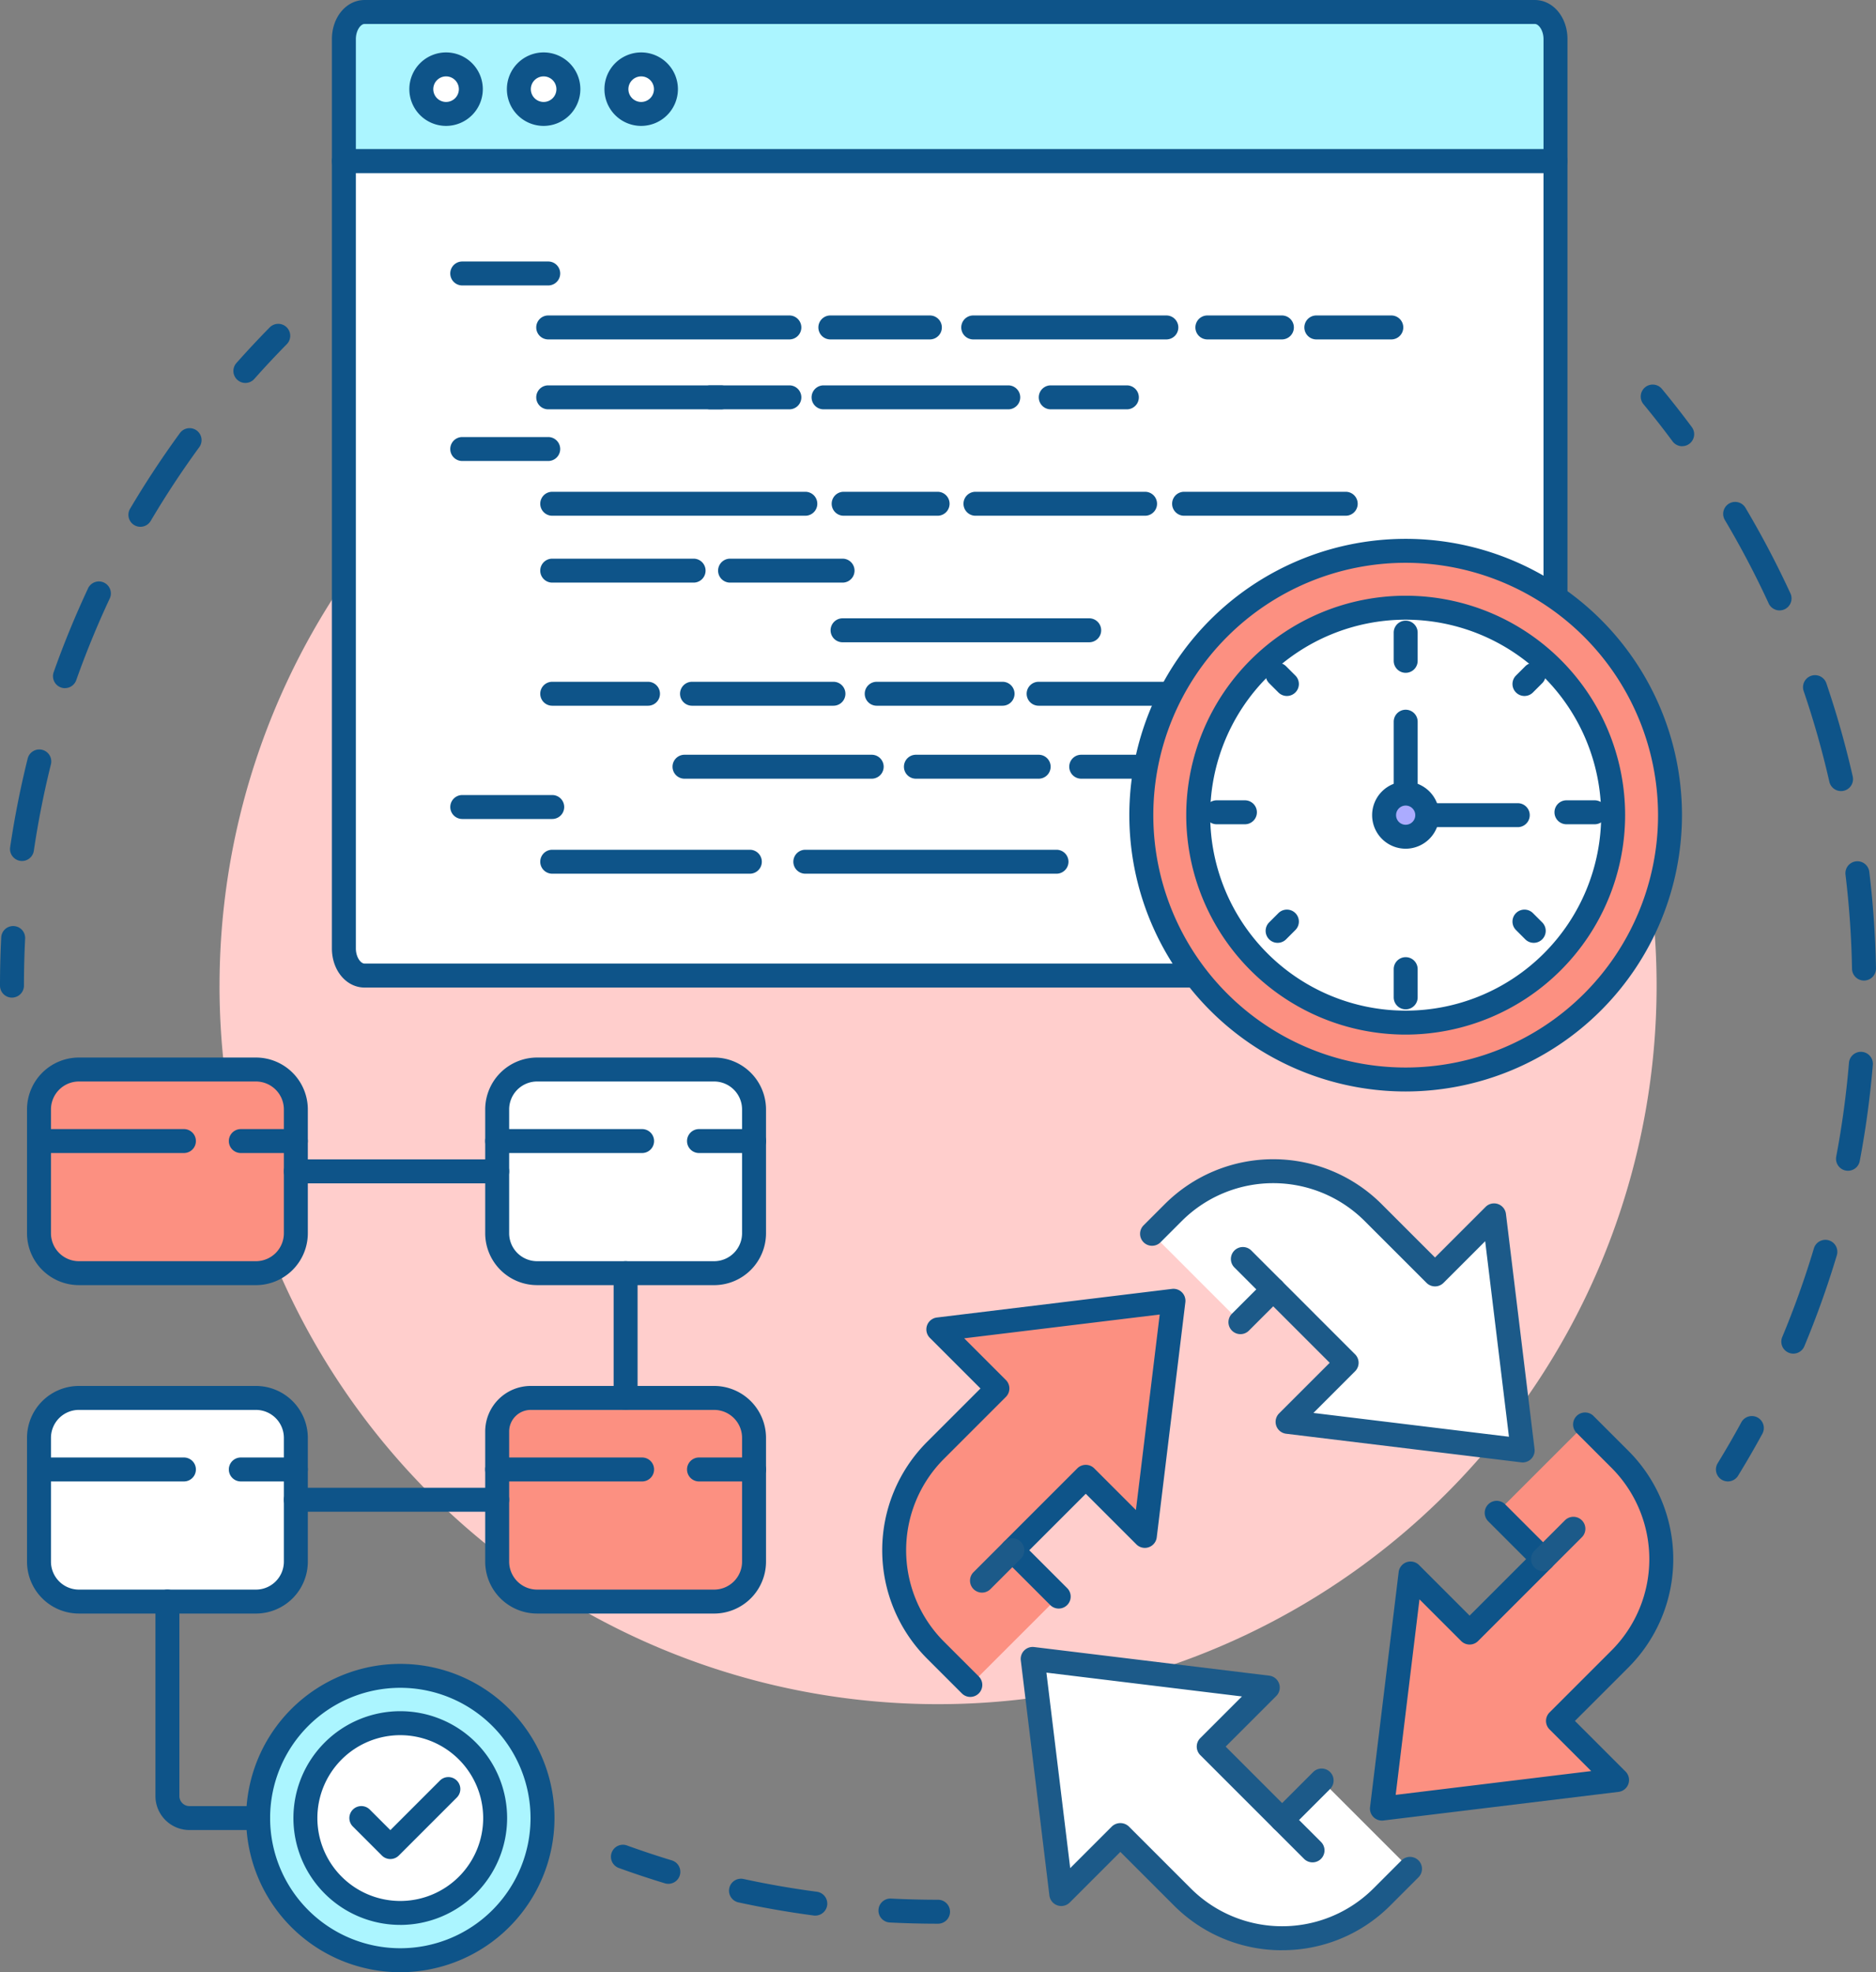 <svg xmlns="http://www.w3.org/2000/svg" width="206.451" height="217.045" viewBox="0 0 206.451 217.045">
  <rect x="0" y="0" width="206.451" height="217.045" fill="#808080" stroke="none"/>
  <g id="Grupo_117815" data-name="Grupo 117815" transform="translate(-1105 -451)">
    <g id="Grupo_117814" data-name="Grupo 117814">
      <g id="Grupo_114525" data-name="Grupo 114525" transform="translate(898 -397.107)">
        <path id="Trazado_225939" data-name="Trazado 225939" d="M104.43,279.317A79.073,79.073,0,1,1,183.5,358.39a79.073,79.073,0,0,1-79.073-79.073" transform="translate(126.731 677.263)" fill="#ffcecc"/>
        <path id="Trazado_225940" data-name="Trazado 225940" d="M784.989,262.9a1.316,1.316,0,0,1-1.059-.533c-1.028-1.385-2.106-2.762-3.206-4.095a1.318,1.318,0,1,1,2.033-1.678c1.128,1.367,2.235,2.781,3.289,4.2a1.318,1.318,0,0,1-1.057,2.1" transform="translate(-392.863 634.316)" fill="#0e5489"/>
        <path id="Trazado_225941" data-name="Trazado 225941" d="M827.352,405.633a1.319,1.319,0,0,1-1.216-1.825,100.2,100.2,0,0,0,3.49-9.776,1.318,1.318,0,0,1,2.525.756,102.853,102.853,0,0,1-3.582,10.034,1.318,1.318,0,0,1-1.217.811m6.026-20.124a1.319,1.319,0,0,1-1.3-1.563,101.093,101.093,0,0,0,1.4-10.287,1.318,1.318,0,1,1,2.626.22,103.663,103.663,0,0,1-1.436,10.556,1.318,1.318,0,0,1-1.294,1.073m1.759-20.933a1.318,1.318,0,0,1-1.317-1.294,101.877,101.877,0,0,0-.717-10.357,1.318,1.318,0,0,1,2.617-.317,104.542,104.542,0,0,1,.736,10.626,1.318,1.318,0,0,1-1.294,1.341h-.024m-2.528-20.851a1.318,1.318,0,0,1-1.284-1.025,100.239,100.239,0,0,0-2.828-9.986,1.318,1.318,0,1,1,2.5-.849,102.809,102.809,0,0,1,2.9,10.25,1.319,1.319,0,0,1-1.286,1.611m-6.763-19.883a1.318,1.318,0,0,1-1.2-.767,100.69,100.69,0,0,0-4.827-9.189,1.318,1.318,0,0,1,2.267-1.345,103.3,103.3,0,0,1,4.954,9.43,1.318,1.318,0,0,1-1.2,1.87" transform="translate(-423.004 591.443)" fill="#0e5489"/>
        <path id="Trazado_225942" data-name="Trazado 225942" d="M817.511,753.936a1.318,1.318,0,0,1-1.122-2.008c.9-1.472,1.78-2.986,2.6-4.5a1.318,1.318,0,1,1,2.315,1.261c-.847,1.554-1.746,3.108-2.673,4.618a1.317,1.317,0,0,1-1.124.629" transform="translate(-420.358 257.205)" fill="#0e5489"/>
        <path id="Trazado_225943" data-name="Trazado 225943" d="M1.318,521.443A1.318,1.318,0,0,1,0,520.125c0-1.777.046-3.573.136-5.338a1.318,1.318,0,0,1,2.632.134c-.088,1.721-.132,3.472-.132,5.2a1.318,1.318,0,0,1-1.318,1.318" transform="translate(207 436.455)" fill="#0e5489"/>
        <path id="Trazado_225944" data-name="Trazado 225944" d="M6.081,324.565a1.32,1.32,0,0,1-1.305-1.511c.483-3.269,1.132-6.549,1.927-9.75a1.318,1.318,0,1,1,2.558.636c-.775,3.119-1.407,6.315-1.878,9.5a1.319,1.319,0,0,1-1.3,1.125m4.726-19.02a1.319,1.319,0,0,1-1.242-1.759c1.1-3.11,2.371-6.2,3.771-9.2a1.318,1.318,0,1,1,2.387,1.117c-1.364,2.915-2.6,5.929-3.674,8.959a1.319,1.319,0,0,1-1.242.878m8.3-17.753a1.318,1.318,0,0,1-1.133-1.989c1.679-2.839,3.518-5.632,5.465-8.3a1.318,1.318,0,1,1,2.129,1.553c-1.9,2.6-3.689,5.322-5.325,8.088a1.318,1.318,0,0,1-1.136.647" transform="translate(203.34 618.295)" fill="#0e5489"/>
        <path id="Trazado_225945" data-name="Trazado 225945" d="M112.338,233.784a1.318,1.318,0,0,1-.985-2.193c1.176-1.325,2.4-2.636,3.645-3.9a1.318,1.318,0,1,1,1.878,1.849c-1.211,1.23-2.406,2.508-3.552,3.8a1.314,1.314,0,0,1-.986.443" transform="translate(121.665 656.467)" fill="#0e5489"/>
        <path id="Trazado_225946" data-name="Trazado 225946" d="M424.314,979.017c-1.775,0-3.571-.046-5.338-.136a1.318,1.318,0,0,1,.134-2.632c1.722.088,3.473.132,5.2.132a1.318,1.318,0,0,1,0,2.636" transform="translate(-114.08 80.797)" fill="#0e5489"/>
        <path id="Trazado_225947" data-name="Trazado 225947" d="M356.311,970.9a1.314,1.314,0,0,1-.175-.012c-2.763-.366-5.543-.85-8.261-1.439a1.318,1.318,0,1,1,.558-2.576c2.649.574,5.357,1.045,8.05,1.4a1.318,1.318,0,0,1-.171,2.625" transform="translate(-59.591 88.023)" fill="#0e5489"/>
        <path id="Trazado_225948" data-name="Trazado 225948" d="M296.908,954.957a1.316,1.316,0,0,1-.384-.057c-1.695-.515-3.4-1.082-5.065-1.685a1.318,1.318,0,1,1,.9-2.478c1.623.587,3.283,1.139,4.934,1.641a1.318,1.318,0,0,1-.383,2.579" transform="translate(-16.358 100.467)" fill="#0e5489"/>
        <path id="Trazado_225949" data-name="Trazado 225949" d="M557.719,646.862l3.609-3.609,8.079,8.079-6.5,6.5,25.874,3.149-3.148-25.874-6.5,6.5-6.817-6.817a15.537,15.537,0,0,0-21.973,0l-2.347,2.347" transform="translate(-214.209 346.752)" fill="#fff"/>
        <path id="Trazado_225950" data-name="Trazado 225950" d="M584.4,657.946a1.3,1.3,0,0,1-.159-.01l-25.874-3.148a1.318,1.318,0,0,1-.773-2.24l5.568-5.568-6.215-6.215-2.677,2.677a1.318,1.318,0,0,1-1.864-1.864l3.609-3.609a1.357,1.357,0,0,1,1.864,0l8.078,8.079a1.318,1.318,0,0,1,0,1.864l-4.587,4.587,21.517,2.619L580.271,633.6l-4.587,4.587a1.318,1.318,0,0,1-1.864,0L567,631.37a14.236,14.236,0,0,0-20.109,0l-2.347,2.347a1.318,1.318,0,0,1-1.864-1.864l2.347-2.347a16.875,16.875,0,0,1,23.837,0l5.885,5.885,5.568-5.568a1.318,1.318,0,0,1,2.24.773l3.148,25.874a1.318,1.318,0,0,1-1.308,1.477" transform="translate(-209.83 351.104)" fill="#1c5a89"/>
        <line id="Línea_1934" data-name="Línea 1934" x1="3.343" y1="3.343" transform="translate(343.775 986.662)" fill="#fff"/>
        <path id="Trazado_225951" data-name="Trazado 225951" d="M590.141,672.321a1.314,1.314,0,0,1-.932-.386l-3.343-3.343a1.318,1.318,0,0,1,1.864-1.864l3.343,3.343a1.318,1.318,0,0,1-.932,2.25" transform="translate(-243.022 319.002)" fill="#1c5a89"/>
        <path id="Trazado_225952" data-name="Trazado 225952" d="M669.952,760.463l5.1,5.1-8.079,8.079-6.5-6.5-3.149,25.874,25.874-3.148-6.5-6.5,6.817-6.817a15.537,15.537,0,0,0,0-21.973l-3.837-3.837" transform="translate(-298.244 254.133)" fill="#fc9081"/>
        <path id="Trazado_225953" data-name="Trazado 225953" d="M652.945,789.953a1.318,1.318,0,0,1-1.308-1.477l3.149-25.874a1.318,1.318,0,0,1,2.24-.773l5.568,5.568,6.215-6.215-4.167-4.167a1.318,1.318,0,1,1,1.864-1.864l5.1,5.1a1.318,1.318,0,0,1,0,1.864l-8.079,8.079a1.318,1.318,0,0,1-1.864,0l-4.587-4.587-2.618,21.517,21.517-2.618-4.587-4.587a1.318,1.318,0,0,1,0-1.864l6.817-6.817a14.22,14.22,0,0,0,0-20.109l-3.837-3.837a1.318,1.318,0,0,1,1.864-1.864l3.837,3.837a16.855,16.855,0,0,1,0,23.837l-5.885,5.885,5.569,5.568a1.318,1.318,0,0,1-.773,2.24L653.1,789.944a1.314,1.314,0,0,1-.159.01" transform="translate(-293.865 258.511)" fill="#0e5489"/>
        <line id="Línea_1935" data-name="Línea 1935" y1="3.343" x2="3.343" transform="translate(376.807 1016.351)" fill="#fff"/>
        <path id="Trazado_225954" data-name="Trazado 225954" d="M729.569,800.643a1.318,1.318,0,0,1-.932-2.25l3.343-3.343a1.318,1.318,0,0,1,1.864,1.864l-3.343,3.343a1.314,1.314,0,0,1-.932.386" transform="translate(-352.762 220.369)" fill="#1c5a89"/>
        <path id="Trazado_225955" data-name="Trazado 225955" d="M523,875.652,518.657,880l-8.079-8.079,6.5-6.5L491.2,862.271l3.149,25.874,6.5-6.5,6.817,6.817a15.538,15.538,0,0,0,21.973,0l3.085-3.085" transform="translate(-170.559 168.404)" fill="#fff"/>
        <path id="Trazado_225956" data-name="Trazado 225956" d="M514.279,889.952a16.745,16.745,0,0,1-11.919-4.937l-5.885-5.885-5.569,5.569a1.318,1.318,0,0,1-2.24-.773l-3.148-25.874a1.318,1.318,0,0,1,1.467-1.468l25.874,3.149a1.318,1.318,0,0,1,.772,2.24l-5.568,5.568,6.215,6.215,3.415-3.415a1.318,1.318,0,1,1,1.864,1.864l-4.347,4.347a1.356,1.356,0,0,1-1.864,0l-8.079-8.079a1.318,1.318,0,0,1,0-1.864l4.587-4.587L488.338,859.4l2.618,21.517,4.587-4.587a1.357,1.357,0,0,1,1.864,0l6.817,6.817a14.219,14.219,0,0,0,20.109,0l3.085-3.085a1.318,1.318,0,0,1,1.864,1.864l-3.085,3.085a16.745,16.745,0,0,1-11.919,4.937" transform="translate(-166.181 172.782)" fill="#1c5a89"/>
        <line id="Línea_1936" data-name="Línea 1936" x2="3.343" y2="3.343" transform="translate(348.099 1048.402)" fill="#fff"/>
        <path id="Trazado_225957" data-name="Trazado 225957" d="M608.825,939.177a1.314,1.314,0,0,1-.932-.386l-3.343-3.343a1.318,1.318,0,0,1,1.864-1.864l3.343,3.343a1.318,1.318,0,0,1-.932,2.25" transform="translate(-257.383 113.886)" fill="#1c5a89"/>
        <path id="Trazado_225958" data-name="Trazado 225958" d="M443.4,724.47l-5.1-5.1,8.079-8.078,6.5,6.5,3.149-25.874-25.874,3.148,6.5,6.5-6.817,6.817a15.537,15.537,0,0,0,0,21.973l3.837,3.837" transform="translate(-119.896 299.343)" fill="#fc9081"/>
        <path id="Trazado_225959" data-name="Trazado 225959" d="M429.328,731.133a1.314,1.314,0,0,1-.932-.386l-3.837-3.837a16.875,16.875,0,0,1,0-23.837l5.885-5.885-5.569-5.569a1.318,1.318,0,0,1,.773-2.24l25.874-3.149a1.318,1.318,0,0,1,1.468,1.468l-3.149,25.874a1.318,1.318,0,0,1-2.24.773l-5.569-5.569-6.215,6.215,4.167,4.167a1.318,1.318,0,1,1-1.864,1.864l-5.1-5.1a1.318,1.318,0,0,1,0-1.864l8.079-8.079a1.318,1.318,0,0,1,1.864,0l4.587,4.587,2.618-21.517-21.517,2.618,4.587,4.587a1.318,1.318,0,0,1,0,1.864l-6.817,6.817a14.235,14.235,0,0,0,0,20.109l3.837,3.837a1.318,1.318,0,0,1-.932,2.25" transform="translate(-115.544 303.723)" fill="#0e5489"/>
        <line id="Línea_1937" data-name="Línea 1937" x1="3.343" y2="3.343" transform="translate(315.067 1018.714)" fill="#fff"/>
        <path id="Trazado_225960" data-name="Trazado 225960" d="M462.712,810.856a1.318,1.318,0,0,1-.932-2.25l3.343-3.343a1.318,1.318,0,1,1,1.864,1.864l-3.343,3.343a1.314,1.314,0,0,1-.932.386" transform="translate(-147.645 212.52)" fill="#1c5a89"/>
        <path id="Trazado_225961" data-name="Trazado 225961" d="M42.418,604.32H22.937a4.393,4.393,0,0,1-4.393-4.393V586.3a4.393,4.393,0,0,1,4.393-4.393H42.418a4.393,4.393,0,0,1,4.393,4.393v13.626a4.393,4.393,0,0,1-4.393,4.393" transform="translate(192.747 383.901)" fill="#fc9081"/>
        <path id="Trazado_225962" data-name="Trazado 225962" d="M38.04,601.259H18.559a5.717,5.717,0,0,1-5.711-5.711V581.923a5.717,5.717,0,0,1,5.711-5.711H38.04a5.717,5.717,0,0,1,5.711,5.711v13.626a5.717,5.717,0,0,1-5.711,5.711M18.559,578.848a3.078,3.078,0,0,0-3.075,3.075v13.626a3.078,3.078,0,0,0,3.075,3.075H38.04a3.078,3.078,0,0,0,3.075-3.075V581.923a3.078,3.078,0,0,0-3.075-3.075Z" transform="translate(197.125 388.279)" fill="#0e5489"/>
        <line id="Línea_1938" data-name="Línea 1938" x1="6.057" transform="translate(233.502 973.682)" fill="#8db8f7"/>
        <path id="Trazado_225963" data-name="Trazado 225963" d="M116.227,612.874H110.17a1.318,1.318,0,1,1,0-2.636h6.057a1.318,1.318,0,0,1,0,2.636" transform="translate(123.332 362.126)" fill="#0e5489"/>
        <line id="Línea_1939" data-name="Línea 1939" x1="15.948" transform="translate(211.291 973.682)" fill="#8db8f7"/>
        <path id="Trazado_225964" data-name="Trazado 225964" d="M30.115,612.874H14.166a1.318,1.318,0,1,1,0-2.636H30.115a1.318,1.318,0,0,1,0,2.636" transform="translate(197.125 362.126)" fill="#0e5489"/>
        <path id="Trazado_225965" data-name="Trazado 225965" d="M260.36,604.32H240.879a4.393,4.393,0,0,1-4.393-4.393V586.3a4.393,4.393,0,0,1,4.393-4.393H260.36a4.393,4.393,0,0,1,4.393,4.393v13.626a4.393,4.393,0,0,1-4.393,4.393" transform="translate(25.228 383.901)" fill="#fff"/>
        <path id="Trazado_225966" data-name="Trazado 225966" d="M255.981,601.259H236.5a5.717,5.717,0,0,1-5.711-5.711V581.923a5.717,5.717,0,0,1,5.711-5.711h19.481a5.717,5.717,0,0,1,5.711,5.711v13.626a5.717,5.717,0,0,1-5.711,5.711M236.5,578.848a3.078,3.078,0,0,0-3.075,3.075v13.626a3.078,3.078,0,0,0,3.075,3.075h19.481a3.078,3.078,0,0,0,3.075-3.075V581.923a3.078,3.078,0,0,0-3.075-3.075Z" transform="translate(29.607 388.279)" fill="#0e5489"/>
        <line id="Línea_1940" data-name="Línea 1940" x1="6.057" transform="translate(283.925 973.682)" fill="#8db8f7"/>
        <path id="Trazado_225967" data-name="Trazado 225967" d="M334.168,612.874h-6.057a1.318,1.318,0,1,1,0-2.636h6.057a1.318,1.318,0,1,1,0,2.636" transform="translate(-44.186 362.126)" fill="#0e5489"/>
        <line id="Línea_1941" data-name="Línea 1941" x1="15.948" transform="translate(261.714 973.682)" fill="#8db8f7"/>
        <path id="Trazado_225968" data-name="Trazado 225968" d="M248.056,612.874H232.107a1.318,1.318,0,1,1,0-2.636h15.948a1.318,1.318,0,0,1,0,2.636" transform="translate(29.607 362.126)" fill="#0e5489"/>
        <path id="Trazado_225969" data-name="Trazado 225969" d="M42.418,760.53H22.937a4.393,4.393,0,0,1-4.393-4.393V742.511a4.393,4.393,0,0,1,4.393-4.393H42.418a4.393,4.393,0,0,1,4.393,4.393v13.626a4.393,4.393,0,0,1-4.393,4.393" transform="translate(192.747 263.833)" fill="#fff"/>
        <path id="Trazado_225970" data-name="Trazado 225970" d="M38.04,757.47H18.559a5.717,5.717,0,0,1-5.711-5.711V738.134a5.717,5.717,0,0,1,5.711-5.711H38.04a5.717,5.717,0,0,1,5.711,5.711v13.626a5.717,5.717,0,0,1-5.711,5.711M18.559,735.059a3.078,3.078,0,0,0-3.075,3.075v13.626a3.079,3.079,0,0,0,3.075,3.075H38.04a3.079,3.079,0,0,0,3.075-3.075V738.134a3.078,3.078,0,0,0-3.075-3.075Z" transform="translate(197.125 268.21)" fill="#0e5489"/>
        <line id="Línea_1942" data-name="Línea 1942" x1="6.057" transform="translate(233.502 1009.823)" fill="#8db8f7"/>
        <path id="Trazado_225971" data-name="Trazado 225971" d="M116.227,769.085H110.17a1.318,1.318,0,1,1,0-2.636h6.057a1.318,1.318,0,0,1,0,2.636" transform="translate(123.332 242.057)" fill="#0e5489"/>
        <line id="Línea_1943" data-name="Línea 1943" x1="15.948" transform="translate(211.291 1009.823)" fill="#8db8f7"/>
        <path id="Trazado_225972" data-name="Trazado 225972" d="M30.115,769.085H14.166a1.318,1.318,0,1,1,0-2.636H30.115a1.318,1.318,0,0,1,0,2.636" transform="translate(197.125 242.057)" fill="#0e5489"/>
        <path id="Trazado_225973" data-name="Trazado 225973" d="M260.36,760.53H240.879a4.393,4.393,0,0,1-4.393-4.393V741.81a3.692,3.692,0,0,1,3.692-3.692H260.36a4.393,4.393,0,0,1,4.393,4.393v13.626a4.393,4.393,0,0,1-4.393,4.393" transform="translate(25.228 263.833)" fill="#fc9081"/>
        <path id="Trazado_225974" data-name="Trazado 225974" d="M255.981,757.47H236.5a5.717,5.717,0,0,1-5.711-5.711V737.432a5.015,5.015,0,0,1,5.01-5.009h20.182a5.717,5.717,0,0,1,5.711,5.711v13.626a5.718,5.718,0,0,1-5.711,5.711M235.8,735.059a2.376,2.376,0,0,0-2.374,2.374v14.327a3.079,3.079,0,0,0,3.075,3.075h19.481a3.079,3.079,0,0,0,3.075-3.075V738.134a3.078,3.078,0,0,0-3.075-3.075Z" transform="translate(29.607 268.21)" fill="#0e5489"/>
        <line id="Línea_1944" data-name="Línea 1944" x1="6.057" transform="translate(283.925 1009.823)" fill="#8db8f7"/>
        <path id="Trazado_225975" data-name="Trazado 225975" d="M334.168,769.085h-6.057a1.318,1.318,0,1,1,0-2.636h6.057a1.318,1.318,0,1,1,0,2.636" transform="translate(-44.186 242.057)" fill="#0e5489"/>
        <line id="Línea_1945" data-name="Línea 1945" x1="15.948" transform="translate(261.714 1009.823)" fill="#8db8f7"/>
        <path id="Trazado_225976" data-name="Trazado 225976" d="M248.056,769.085H232.107a1.318,1.318,0,1,1,0-2.636h15.948a1.318,1.318,0,0,1,0,2.636" transform="translate(29.607 242.057)" fill="#0e5489"/>
        <path id="Trazado_225977" data-name="Trazado 225977" d="M122.761,885.979a15.648,15.648,0,1,1,15.648,15.648,15.648,15.648,0,0,1-15.648-15.648" transform="translate(112.641 162.209)" fill="#abf5ff"/>
        <path id="Trazado_225978" data-name="Trazado 225978" d="M134.031,898.566A16.966,16.966,0,1,1,151,881.6a16.985,16.985,0,0,1-16.965,16.966m0-31.3a14.33,14.33,0,1,0,14.33,14.33,14.346,14.346,0,0,0-14.33-14.33" transform="translate(117.02 166.587)" fill="#0e5489"/>
        <path id="Trazado_225979" data-name="Trazado 225979" d="M145.267,903.277a10.441,10.441,0,1,1,10.441,10.441,10.441,10.441,0,0,1-10.441-10.441" transform="translate(95.342 144.91)" fill="#fff"/>
        <path id="Trazado_225980" data-name="Trazado 225980" d="M151.329,910.657A11.759,11.759,0,1,1,163.087,898.9a11.772,11.772,0,0,1-11.758,11.759m0-20.882a9.123,9.123,0,1,0,9.123,9.123,9.133,9.133,0,0,0-9.123-9.123" transform="translate(99.721 149.288)" fill="#0e5489"/>
        <path id="Trazado_225981" data-name="Trazado 225981" d="M170.7,927.491a1.318,1.318,0,0,1-.932-.386l-3.192-3.192a1.318,1.318,0,1,1,1.864-1.864l2.26,2.26,5.452-5.452a1.318,1.318,0,0,1,1.864,1.864l-6.383,6.383a1.318,1.318,0,0,1-.932.386" transform="translate(79.257 125.206)" fill="#0e5489"/>
        <line id="Línea_1946" data-name="Línea 1946" x2="22.156" transform="translate(239.558 977.016)" fill="#8db8f7"/>
        <path id="Trazado_225982" data-name="Trazado 225982" d="M158.5,627.282H136.342a1.318,1.318,0,1,1,0-2.636H158.5a1.318,1.318,0,1,1,0,2.636" transform="translate(103.215 351.052)" fill="#0e5489"/>
        <line id="Línea_1947" data-name="Línea 1947" y2="13.729" transform="translate(275.847 988.221)" fill="#8db8f7"/>
        <path id="Trazado_225983" data-name="Trazado 225983" d="M293.195,689.445a1.318,1.318,0,0,1-1.318-1.318V674.4a1.318,1.318,0,0,1,2.636,0v13.73a1.318,1.318,0,0,1-1.318,1.318" transform="translate(-17.348 313.823)" fill="#0e5489"/>
        <line id="Línea_1948" data-name="Línea 1948" x2="22.156" transform="translate(239.558 1013.156)" fill="#8db8f7"/>
        <path id="Trazado_225984" data-name="Trazado 225984" d="M158.5,783.493H136.342a1.318,1.318,0,1,1,0-2.636H158.5a1.318,1.318,0,1,1,0,2.636" transform="translate(103.215 230.981)" fill="#0e5489"/>
        <path id="Trazado_225985" data-name="Trazado 225985" d="M85.232,855.752H77.677a3.745,3.745,0,0,1-3.741-3.741v-21.4a1.318,1.318,0,0,1,2.636,0v21.4a1.106,1.106,0,0,0,1.1,1.105h7.555a1.318,1.318,0,1,1,0,2.636" transform="translate(150.17 193.754)" fill="#0e5489"/>
        <path id="Trazado_225986" data-name="Trazado 225986" d="M296.906,81.858c0-1.651-1.021-2.99-2.281-2.99H165.852c-1.26,0-2.281,1.339-2.281,2.99V95.285H296.906Z" transform="translate(81.273 770.558)" fill="#abf5ff"/>
        <path id="Trazado_225987" data-name="Trazado 225987" d="M292.527,92.224H159.192a1.318,1.318,0,0,1-1.318-1.318V77.48c0-2.416,1.581-4.308,3.6-4.308H290.246c2.018,0,3.6,1.892,3.6,4.308V90.907a1.318,1.318,0,0,1-1.318,1.318M160.51,89.589h130.7V77.48c0-.942-.518-1.673-.963-1.673H161.473c-.445,0-.963.731-.963,1.673Z" transform="translate(85.652 774.936)" fill="#0e5489"/>
        <path id="Trazado_225988" data-name="Trazado 225988" d="M163.57,149.825v86.637c0,1.651,1.021,2.99,2.281,2.99H294.624c1.26,0,2.281-1.339,2.281-2.99V149.825Z" transform="translate(81.274 716.017)" fill="#fff"/>
        <path id="Trazado_225989" data-name="Trazado 225989" d="M290.246,236.392H161.473c-2.018,0-3.6-1.892-3.6-4.308V145.447a1.318,1.318,0,0,1,1.318-1.318H292.527a1.318,1.318,0,0,1,1.318,1.318v86.637c0,2.416-1.581,4.308-3.6,4.308M160.51,146.765v85.319c0,.942.518,1.672.963,1.672H290.246c.445,0,.963-.73.963-1.672V146.765Z" transform="translate(85.652 720.396)" fill="#0e5489"/>
        <line id="Línea_1949" data-name="Línea 1949" x2="26.537" transform="translate(267.331 884.142)" fill="#fff"/>
        <path id="Trazado_225990" data-name="Trazado 225990" d="M282.923,225.859H256.386a1.318,1.318,0,1,1,0-2.636h26.537a1.318,1.318,0,1,1,0,2.636" transform="translate(10.945 659.601)" fill="#0e5489"/>
        <line id="Línea_1950" data-name="Línea 1950" x2="10.952" transform="translate(298.379 884.142)" fill="#fff"/>
        <path id="Trazado_225991" data-name="Trazado 225991" d="M401.534,225.859H390.582a1.318,1.318,0,0,1,0-2.636h10.952a1.318,1.318,0,1,1,0,2.636" transform="translate(-92.203 659.601)" fill="#0e5489"/>
        <line id="Línea_1951" data-name="Línea 1951" x2="21.251" transform="translate(314.104 884.142)" fill="#fff"/>
        <path id="Trazado_225992" data-name="Trazado 225992" d="M479.8,225.859H458.547a1.318,1.318,0,1,1,0-2.636H479.8a1.318,1.318,0,1,1,0,2.636" transform="translate(-144.444 659.601)" fill="#0e5489"/>
        <line id="Línea_1952" data-name="Línea 1952" x2="19.009" transform="translate(267.331 891.836)" fill="#fff"/>
        <path id="Trazado_225993" data-name="Trazado 225993" d="M275.4,259.118H256.387a1.318,1.318,0,0,1,0-2.636H275.4a1.318,1.318,0,0,1,0,2.636" transform="translate(10.944 634.036)" fill="#0e5489"/>
        <line id="Línea_1953" data-name="Línea 1953" x2="8.699" transform="translate(285.169 891.836)" fill="#fff"/>
        <path id="Trazado_225994" data-name="Trazado 225994" d="M342.187,259.118h-8.7a1.318,1.318,0,1,1,0-2.636h8.7a1.318,1.318,0,1,1,0,2.636" transform="translate(-48.318 634.036)" fill="#0e5489"/>
        <line id="Línea_1954" data-name="Línea 1954" x2="20.325" transform="translate(297.632 891.836)" fill="#fff"/>
        <path id="Trazado_225995" data-name="Trazado 225995" d="M407.68,259.118H387.355a1.318,1.318,0,0,1,0-2.636H407.68a1.318,1.318,0,0,1,0,2.636" transform="translate(-89.723 634.036)" fill="#0e5489"/>
        <line id="Línea_1955" data-name="Línea 1955" x2="8.376" transform="translate(322.628 891.836)" fill="#fff"/>
        <path id="Trazado_225996" data-name="Trazado 225996" d="M503.771,259.118H495.4a1.318,1.318,0,1,1,0-2.636h8.376a1.318,1.318,0,0,1,0,2.636" transform="translate(-172.767 634.036)" fill="#0e5489"/>
        <line id="Línea_1956" data-name="Línea 1956" x2="8.203" transform="translate(339.865 884.142)" fill="#fff"/>
        <path id="Trazado_225997" data-name="Trazado 225997" d="M578.1,225.859h-8.2a1.318,1.318,0,0,1,0-2.636h8.2a1.318,1.318,0,1,1,0,2.636" transform="translate(-230.03 659.601)" fill="#0e5489"/>
        <line id="Línea_1957" data-name="Línea 1957" x2="8.25" transform="translate(351.862 884.142)" fill="#fff"/>
        <path id="Trazado_225998" data-name="Trazado 225998" d="M630,225.859h-8.25a1.318,1.318,0,1,1,0-2.636H630a1.318,1.318,0,0,1,0,2.636" transform="translate(-269.889 659.601)" fill="#0e5489"/>
        <line id="Línea_1958" data-name="Línea 1958" x2="9.462" transform="translate(257.869 897.523)" fill="#fff"/>
        <path id="Trazado_225999" data-name="Trazado 225999" d="M224.952,283.7H215.49a1.318,1.318,0,1,1,0-2.636h9.462a1.318,1.318,0,1,1,0,2.636" transform="translate(42.379 615.141)" fill="#0e5489"/>
        <line id="Línea_1959" data-name="Línea 1959" x2="27.852" transform="translate(267.772 903.546)" fill="#fff"/>
        <path id="Trazado_226000" data-name="Trazado 226000" d="M286.145,309.731H258.292a1.318,1.318,0,1,1,0-2.636h27.853a1.318,1.318,0,0,1,0,2.636" transform="translate(9.48 595.133)" fill="#0e5489"/>
        <line id="Línea_1960" data-name="Línea 1960" x2="10.338" transform="translate(299.84 903.546)" fill="#fff"/>
        <path id="Trazado_226001" data-name="Trazado 226001" d="M407.235,309.731H396.9a1.318,1.318,0,0,1,0-2.636h10.338a1.318,1.318,0,0,1,0,2.636" transform="translate(-97.057 595.133)" fill="#0e5489"/>
        <line id="Línea_1961" data-name="Línea 1961" x2="18.663" transform="translate(314.349 903.546)" fill="#fff"/>
        <path id="Trazado_226002" data-name="Trazado 226002" d="M478.273,309.731H459.61a1.318,1.318,0,0,1,0-2.636h18.663a1.318,1.318,0,0,1,0,2.636" transform="translate(-145.261 595.133)" fill="#0e5489"/>
        <line id="Línea_1962" data-name="Línea 1962" x2="9.462" transform="translate(257.869 878.203)" fill="#fff"/>
        <path id="Trazado_226003" data-name="Trazado 226003" d="M224.952,200.191H215.49a1.318,1.318,0,0,1,0-2.636h9.462a1.318,1.318,0,1,1,0,2.636" transform="translate(42.379 679.33)" fill="#0e5489"/>
        <line id="Línea_1963" data-name="Línea 1963" x2="17.786" transform="translate(337.308 903.546)" fill="#fff"/>
        <path id="Trazado_226004" data-name="Trazado 226004" d="M576.628,309.731H558.842a1.318,1.318,0,1,1,0-2.636h17.786a1.318,1.318,0,0,1,0,2.636" transform="translate(-221.534 595.133)" fill="#0e5489"/>
        <line id="Línea_1964" data-name="Línea 1964" x2="15.557" transform="translate(267.772 910.906)" fill="#fff"/>
        <path id="Trazado_226005" data-name="Trazado 226005" d="M273.85,341.545H258.293a1.318,1.318,0,1,1,0-2.636H273.85a1.318,1.318,0,1,1,0,2.636" transform="translate(9.479 570.68)" fill="#0e5489"/>
        <line id="Línea_1965" data-name="Línea 1965" x2="12.379" transform="translate(287.344 910.906)" fill="#fff"/>
        <path id="Trazado_226006" data-name="Trazado 226006" d="M355.267,341.545H342.888a1.318,1.318,0,0,1,0-2.636h12.379a1.318,1.318,0,0,1,0,2.636" transform="translate(-55.544 570.68)" fill="#0e5489"/>
        <line id="Línea_1966" data-name="Línea 1966" x2="27.142" transform="translate(299.723 917.473)" fill="#fff"/>
        <path id="Trazado_226007" data-name="Trazado 226007" d="M423.534,369.924H396.392a1.318,1.318,0,1,1,0-2.636h27.142a1.318,1.318,0,1,1,0,2.636" transform="translate(-96.669 548.866)" fill="#0e5489"/>
        <line id="Línea_1967" data-name="Línea 1967" x2="10.539" transform="translate(267.772 924.456)" fill="#fff"/>
        <path id="Trazado_226008" data-name="Trazado 226008" d="M268.832,400.11H258.293a1.318,1.318,0,1,1,0-2.636h10.539a1.318,1.318,0,1,1,0,2.636" transform="translate(9.479 525.664)" fill="#0e5489"/>
        <line id="Línea_1968" data-name="Línea 1968" x2="15.563" transform="translate(283.156 924.456)" fill="#fff"/>
        <path id="Trazado_226009" data-name="Trazado 226009" d="M340.348,400.11H324.785a1.318,1.318,0,1,1,0-2.636h15.563a1.318,1.318,0,1,1,0,2.636" transform="translate(-41.629 525.664)" fill="#0e5489"/>
        <line id="Línea_1969" data-name="Línea 1969" x2="13.849" transform="translate(303.481 924.456)" fill="#fff"/>
        <path id="Trazado_226010" data-name="Trazado 226010" d="M426.483,400.11H412.634a1.318,1.318,0,0,1,0-2.636h13.849a1.318,1.318,0,1,1,0,2.636" transform="translate(-109.153 525.664)" fill="#0e5489"/>
        <line id="Línea_1970" data-name="Línea 1970" x2="17.397" transform="translate(321.303 924.456)" fill="#fff"/>
        <path id="Trazado_226011" data-name="Trazado 226011" d="M507.061,400.11h-17.4a1.318,1.318,0,1,1,0-2.636h17.4a1.318,1.318,0,1,1,0,2.636" transform="translate(-168.361 525.664)" fill="#0e5489"/>
        <line id="Línea_1971" data-name="Línea 1971" x2="20.608" transform="translate(282.326 932.486)" fill="#fff"/>
        <path id="Trazado_226012" data-name="Trazado 226012" d="M341.8,434.816H321.2a1.318,1.318,0,1,1,0-2.636H341.8a1.318,1.318,0,1,1,0,2.636" transform="translate(-38.871 498.988)" fill="#0e5489"/>
        <line id="Línea_1972" data-name="Línea 1972" x2="13.508" transform="translate(307.794 932.486)" fill="#fff"/>
        <path id="Trazado_226013" data-name="Trazado 226013" d="M444.787,434.816H431.279a1.318,1.318,0,0,1,0-2.636h13.508a1.318,1.318,0,0,1,0,2.636" transform="translate(-123.484 498.988)" fill="#0e5489"/>
        <line id="Línea_1973" data-name="Línea 1973" x2="19.384" transform="translate(325.986 932.486)" fill="#fff"/>
        <path id="Trazado_226014" data-name="Trazado 226014" d="M529.293,434.816H509.909a1.318,1.318,0,1,1,0-2.636h19.384a1.318,1.318,0,1,1,0,2.636" transform="translate(-183.922 498.988)" fill="#0e5489"/>
        <line id="Línea_1974" data-name="Línea 1974" x2="8.25" transform="translate(343.833 926.464)" fill="#fff"/>
        <path id="Trazado_226015" data-name="Trazado 226015" d="M595.295,408.786h-8.25a1.318,1.318,0,1,1,0-2.636h8.25a1.318,1.318,0,0,1,0,2.636" transform="translate(-243.212 518.996)" fill="#0e5489"/>
        <line id="Línea_1975" data-name="Línea 1975" x2="9.903" transform="translate(257.869 936.919)" fill="#fff"/>
        <path id="Trazado_226016" data-name="Trazado 226016" d="M225.393,453.977h-9.9a1.318,1.318,0,1,1,0-2.636h9.9a1.318,1.318,0,1,1,0,2.636" transform="translate(42.379 484.261)" fill="#0e5489"/>
        <line id="Línea_1976" data-name="Línea 1976" x2="21.747" transform="translate(267.772 942.941)" fill="#fff"/>
        <path id="Trazado_226017" data-name="Trazado 226017" d="M280.039,480.006H258.292a1.318,1.318,0,0,1,0-2.636h21.747a1.318,1.318,0,0,1,0,2.636" transform="translate(9.48 464.254)" fill="#0e5489"/>
        <line id="Línea_1977" data-name="Línea 1977" x2="27.641" transform="translate(295.625 942.941)" fill="#fff"/>
        <path id="Trazado_226018" data-name="Trazado 226018" d="M406.319,480.006H378.678a1.318,1.318,0,0,1,0-2.636h27.641a1.318,1.318,0,1,1,0,2.636" transform="translate(-83.053 464.254)" fill="#0e5489"/>
        <path id="Trazado_226019" data-name="Trazado 226019" d="M205.849,106.537a2.725,2.725,0,1,1-2.725-2.725,2.725,2.725,0,0,1,2.725,2.725" transform="translate(52.966 751.385)" fill="#fff"/>
        <path id="Trazado_226020" data-name="Trazado 226020" d="M198.746,106.2a4.043,4.043,0,1,1,4.043-4.043,4.048,4.048,0,0,1-4.043,4.043m0-5.45a1.407,1.407,0,1,0,1.407,1.407,1.409,1.409,0,0,0-1.407-1.407" transform="translate(57.344 755.763)" fill="#0e5489"/>
        <path id="Trazado_226021" data-name="Trazado 226021" d="M252.25,106.537a2.725,2.725,0,1,1-2.725-2.725,2.725,2.725,0,0,1,2.725,2.725" transform="translate(17.3 751.385)" fill="#fff"/>
        <path id="Trazado_226022" data-name="Trazado 226022" d="M245.147,106.2a4.043,4.043,0,1,1,4.043-4.043,4.048,4.048,0,0,1-4.043,4.043m0-5.45a1.407,1.407,0,1,0,1.407,1.407,1.409,1.409,0,0,0-1.407-1.407" transform="translate(21.678 755.763)" fill="#0e5489"/>
        <path id="Trazado_226023" data-name="Trazado 226023" d="M298.65,106.537a2.725,2.725,0,1,1-2.725-2.725,2.725,2.725,0,0,1,2.725,2.725" transform="translate(-18.365 751.385)" fill="#fff"/>
        <path id="Trazado_226024" data-name="Trazado 226024" d="M291.547,106.2a4.043,4.043,0,1,1,4.043-4.043,4.048,4.048,0,0,1-4.043,4.043m0-5.45a1.407,1.407,0,1,0,1.407,1.407,1.409,1.409,0,0,0-1.407-1.407" transform="translate(-13.986 755.763)" fill="#0e5489"/>
        <path id="Trazado_226025" data-name="Trazado 226025" d="M601.064,364.269a29.091,29.091,0,1,1-29.091-29.091,29.091,29.091,0,0,1,29.091,29.091" transform="translate(-210.28 573.548)" fill="#fc9081"/>
        <path id="Trazado_226026" data-name="Trazado 226026" d="M567.594,390.3A30.409,30.409,0,1,1,598,359.891,30.443,30.443,0,0,1,567.594,390.3m0-58.182a27.773,27.773,0,1,0,27.773,27.773,27.8,27.8,0,0,0-27.773-27.773" transform="translate(-205.901 577.926)" fill="#0e5489"/>
        <path id="Trazado_226027" data-name="Trazado 226027" d="M615.6,385.067a22.831,22.831,0,1,1-22.831-22.831A22.831,22.831,0,0,1,615.6,385.067" transform="translate(-231.077 552.75)" fill="#fff"/>
        <path id="Trazado_226028" data-name="Trazado 226028" d="M588.392,404.839a24.149,24.149,0,1,1,24.149-24.149,24.176,24.176,0,0,1-24.149,24.149m0-45.662a21.513,21.513,0,1,0,21.513,21.513,21.538,21.538,0,0,0-21.513-21.513" transform="translate(-226.699 557.127)" fill="#0e5489"/>
        <line id="Línea_1978" data-name="Línea 1978" y2="3.105" transform="translate(361.693 954.761)" fill="#fff"/>
        <path id="Trazado_226029" data-name="Trazado 226029" d="M664.242,534.2a1.318,1.318,0,0,1-1.318-1.318v-3.105a1.318,1.318,0,1,1,2.636,0v3.105a1.318,1.318,0,0,1-1.318,1.318" transform="translate(-302.549 424.986)" fill="#0e5489"/>
        <line id="Línea_1979" data-name="Línea 1979" y2="3.105" transform="translate(361.693 917.728)" fill="#fff"/>
        <path id="Trazado_226030" data-name="Trazado 226030" d="M664.242,374.132a1.318,1.318,0,0,1-1.318-1.318v-3.105a1.318,1.318,0,0,1,2.636,0v3.105a1.318,1.318,0,0,1-1.318,1.318" transform="translate(-302.549 548.019)" fill="#0e5489"/>
        <line id="Línea_1980" data-name="Línea 1980" x2="3.105" transform="translate(379.386 937.501)" fill="#fff"/>
        <path id="Trazado_226031" data-name="Trazado 226031" d="M743.819,456.494h-3.105a1.318,1.318,0,1,1,0-2.636h3.105a1.318,1.318,0,0,1,0,2.636" transform="translate(-361.328 482.325)" fill="#0e5489"/>
        <line id="Línea_1981" data-name="Línea 1981" x1="3.105" transform="translate(340.896 937.501)" fill="#fff"/>
        <path id="Trazado_226032" data-name="Trazado 226032" d="M577.455,456.494H574.35a1.318,1.318,0,1,1,0-2.636h3.105a1.318,1.318,0,0,1,0,2.636" transform="translate(-233.454 482.325)" fill="#0e5489"/>
        <line id="Línea_1982" data-name="Línea 1982" x2="1.021" y2="1.021" transform="translate(374.766 949.527)" fill="#fff"/>
        <path id="Trazado_226033" data-name="Trazado 226033" d="M721.765,509.495a1.314,1.314,0,0,1-.932-.386l-1.021-1.021a1.318,1.318,0,0,1,1.864-1.864l1.021,1.021a1.318,1.318,0,0,1-.932,2.25" transform="translate(-345.979 442.372)" fill="#0e5489"/>
        <line id="Línea_1983" data-name="Línea 1983" y1="1.021" x2="1.021" transform="translate(374.766 922.362)" fill="#fff"/>
        <path id="Trazado_226034" data-name="Trazado 226034" d="M720.744,392.079a1.318,1.318,0,0,1-.932-2.25l1.021-1.021a1.318,1.318,0,0,1,1.864,1.864l-1.021,1.021a1.314,1.314,0,0,1-.932.386" transform="translate(-345.979 532.622)" fill="#0e5489"/>
        <line id="Línea_1984" data-name="Línea 1984" x1="1.021" y1="1.021" transform="translate(347.6 922.362)" fill="#fff"/>
        <path id="Trazado_226035" data-name="Trazado 226035" d="M604.348,392.079a1.314,1.314,0,0,1-.932-.386l-1.021-1.021a1.318,1.318,0,0,1,1.864-1.864l1.021,1.021a1.318,1.318,0,0,1-.932,2.25" transform="translate(-255.727 532.622)" fill="#0e5489"/>
        <line id="Línea_1985" data-name="Línea 1985" x1="1.021" y2="1.021" transform="translate(347.6 949.527)" fill="#fff"/>
        <path id="Trazado_226036" data-name="Trazado 226036" d="M603.327,509.495a1.318,1.318,0,0,1-.932-2.25l1.021-1.021a1.318,1.318,0,0,1,1.864,1.864l-1.021,1.021a1.314,1.314,0,0,1-.932.386" transform="translate(-255.727 442.372)" fill="#0e5489"/>
        <path id="Trazado_226037" data-name="Trazado 226037" d="M668.62,416.465V426.75h12.334" transform="translate(-306.927 511.067)" fill="#fff"/>
        <path id="Trazado_226038" data-name="Trazado 226038" d="M676.577,423.689H664.243a1.318,1.318,0,0,1-1.318-1.318V412.087a1.318,1.318,0,1,1,2.636,0v8.967h11.016a1.318,1.318,0,1,1,0,2.636" transform="translate(-302.549 515.445)" fill="#0e5489"/>
        <path id="Trazado_226039" data-name="Trazado 226039" d="M663.107,453.029a2.374,2.374,0,1,1-2.374-2.374,2.374,2.374,0,0,1,2.374,2.374" transform="translate(-299.04 484.787)" fill="#ababff"/>
        <path id="Trazado_226040" data-name="Trazado 226040" d="M656.354,452.344a3.692,3.692,0,1,1,3.692-3.692,3.7,3.7,0,0,1-3.692,3.692m0-4.748a1.056,1.056,0,1,0,1.056,1.056,1.057,1.057,0,0,0-1.056-1.056" transform="translate(-294.661 489.165)" fill="#0e5489"/>
      </g>
    </g>
  </g>
</svg>
